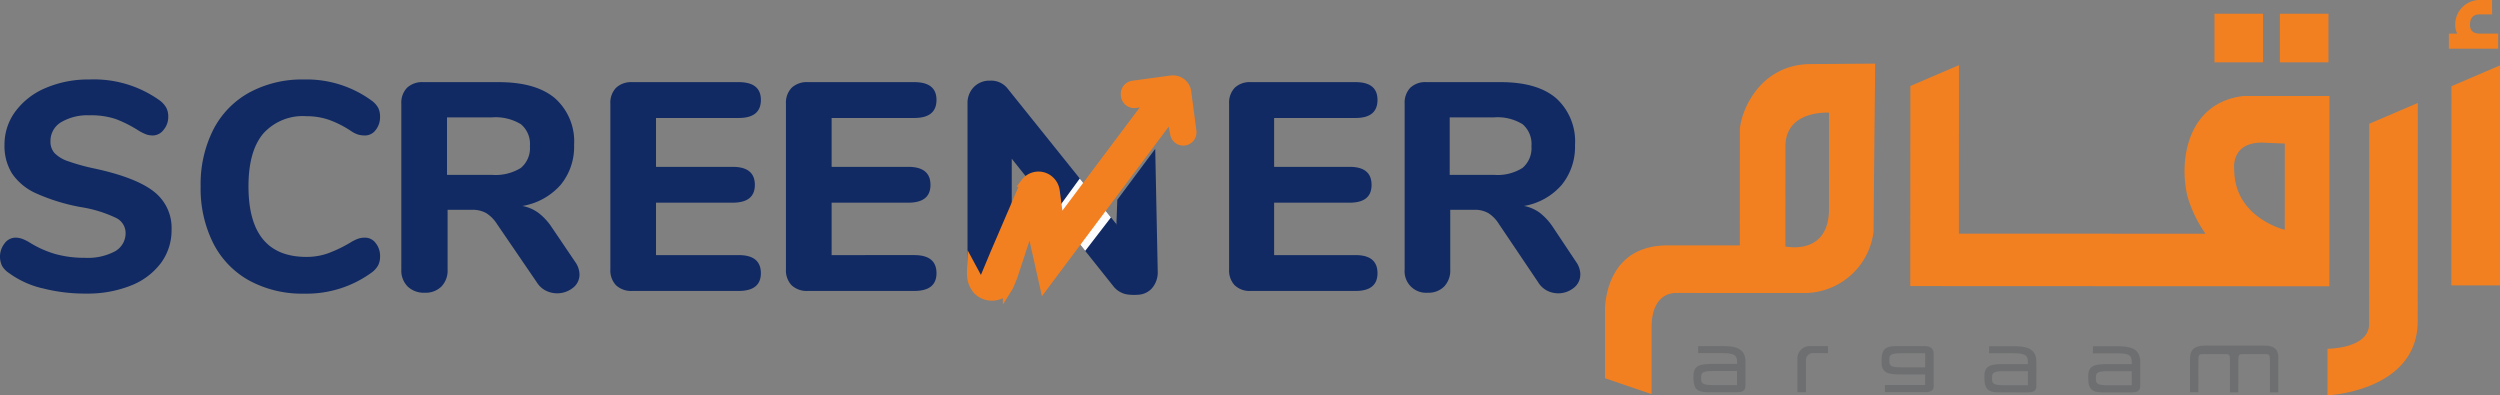 <svg xmlns="http://www.w3.org/2000/svg" width="299.001" height="47.282" viewBox="0 0 299.001 47.282">
  <rect x="0" y="0" width="299.001" height="47.282" fill="#808080" stroke="none"/>
  <g id="Group_140726" data-name="Group 140726" transform="translate(63.994 0)">
    <path id="Path_95873" data-name="Path 95873" d="M286.007,1.645l0,5.809,5.808,0,0-5.809ZM307.215,4.02h-1l0,1.8,5.9,0v-1.8h-2.185c-.8,0-1.186-.347-1.185-1.034,0-.842.385-1.262,1.111-1.262h1.528V0h-1.336a2.93,2.93,0,0,0-3.068,3.026,2.314,2.314,0,0,0,.235.995m-80.35,25.456L226.87,17.5c0-4.384,5.215-4.025,5.215-4.025l-.007,11.5c0,.118,0,.236,0,.352-.221,5.281-5.21,4.15-5.21,4.15M213.94,35.038l15.172.007a8.358,8.358,0,0,0,8.3-7.357c0-1.512.19-20.078.19-20.078l-8,.057c-6.167.231-8.18,6.137-8.182,7.937s-.007,13.748-.007,13.748l-8.655,0c-7.7,0-7.469,7.821-7.469,7.821l0,8.061,5.569,1.9,0-7.941c0-4.551,3.084-4.148,3.084-4.148m64.243-33.4,0,5.809,5.809,0,0-5.809Zm28.331,32.491,5.811,0,.008-26.315-5.807,2.491ZM280.546,20.254s-.473-3.2,3.321-3.2l2.729.118-.005,10.312s-6.047-1.422-6.045-7.23M241.8,34.216l50.123.022.009-22.753-10.31,0c-6.755.823-7.717,7.844-6.644,12.086a15.3,15.3,0,0,0,2.136,4.384l-29.5-.012s.009-19.789.009-20.147l-5.809,2.49Zm54.892-19.411-.012,23.944c0,2.965-4.979,2.963-4.979,2.963l0,5.57s10.788-.472,10.789-8.886c0,0,.012-25.721.012-26.08Z" transform="translate(-77.326 0)" fill="#f38020"/>
    <path id="Path_95874" data-name="Path 95874" d="M223.19,70.3v-.166c0-.563.2-.75,1.389-.749h2.9v1.68h-2.946c-1.212,0-1.346-.246-1.346-.764m5.3.84,0-2.876c0-1.724-1.388-1.867-2.811-1.867l-2.839,0-.007.848H225.6c1.408,0,1.879.149,1.879,1v.29l-2.86,0c-1.432,0-2.346.1-2.347,1.4v.349c0,1.158.408,1.631,1.648,1.631l3.557.006c.508,0,1.014-.092,1.014-.776" transform="translate(-83.725 -25.011)" fill="#6e6f71"/>
    <path id="Path_95875" data-name="Path 95875" d="M279.009,70.328v-.165c0-.563.2-.751,1.389-.75h2.9v1.679l-2.945,0c-1.214,0-1.346-.246-1.346-.763m5.3.84V68.292c0-1.723-1.386-1.867-2.808-1.867h-2.842l-.009.847h2.768c1.409,0,1.879.147,1.879,1v.292H280.44c-1.429,0-2.344.1-2.346,1.4v.347c0,1.161.407,1.633,1.649,1.634l3.557.005c.507,0,1.012-.093,1.013-.777" transform="translate(-104.751 -25.021)" fill="#6e6f71"/>
    <path id="Path_95876" data-name="Path 95876" d="M298.932,70.336V70.17c0-.562.2-.75,1.388-.749h2.9V71.1h-2.946c-1.213,0-1.345-.245-1.345-.763m5.305.839V68.3c0-1.724-1.386-1.867-2.809-1.867h-2.842l-.008.847h2.768c1.41,0,1.879.148,1.879,1v.29h-2.862c-1.431,0-2.343.1-2.343,1.4v.348c0,1.158.405,1.632,1.645,1.634l3.559,0c.506,0,1.014-.09,1.014-.777" transform="translate(-112.257 -25.024)" fill="#6e6f71"/>
    <path id="Path_95877" data-name="Path 95877" d="M260.635,67.268l2.943,0v1.678l-2.9,0c-1.186,0-1.387-.189-1.387-.755l0-.163c0-.517.132-.76,1.344-.76m3.955,3.987,0-3.964c0-.955-1.015-.875-1.015-.875h-3.557c-1.24,0-1.646.472-1.649,1.633V68.4c0,1.3.914,1.4,2.344,1.4h2.862v1.263l0,0-4.808,0,.005.85,4.888,0s.932.055.932-.655" transform="translate(-97.323 -25.017)" fill="#6e6f71"/>
    <path id="Path_95878" data-name="Path 95878" d="M242.214,71.915s0-3.782,0-4.049a1.478,1.478,0,0,1,1.469-1.469h2.191v.845H244.09a.839.839,0,0,0-.858.9l0,3.774Z" transform="translate(-91.236 -25.01)" fill="#6e6f71"/>
    <path id="Path_95879" data-name="Path 95879" d="M328.1,71.905V67.711c0-1.468-1.249-1.394-1.909-1.4l-6.861,0c-1.983,0-1.765,1.321-1.795,1.834l0,3.753,1,0,.01-3.988c0-.541.156-.584.593-.584h2.584c.439,0,.588.042.588.585V71.9h1.006l.006-3.986c0-.543.152-.584.588-.584h2.585c.436,0,.592.042.592.586l0,3.985Z" transform="translate(-119.606 -24.979)" fill="#6e6f71"/>
    <g id="Group_140730" data-name="Group 140730" transform="translate(-10414.994 12705.256)">
      <path id="Path_95851" data-name="Path 95851" d="M4.994,24.957A11.1,11.1,0,0,1,1.005,23.1a2.485,2.485,0,0,1-.772-.833A2.581,2.581,0,0,1,.557,19.59a1.63,1.63,0,0,1,1.276-.673,2.47,2.47,0,0,1,.771.124,4.879,4.879,0,0,1,.917.443,12.218,12.218,0,0,0,3.127,1.4,12.878,12.878,0,0,0,3.485.443,6.948,6.948,0,0,0,3.63-.779,2.479,2.479,0,0,0,1.257-2.232,2,2,0,0,0-1.168-1.771A15.16,15.16,0,0,0,9.7,15.269a23.167,23.167,0,0,1-5.336-1.63,6.878,6.878,0,0,1-2.911-2.373A6.19,6.19,0,0,1,.538,7.83,6.633,6.633,0,0,1,1.85,3.808a8.677,8.677,0,0,1,3.629-2.8A12.969,12.969,0,0,1,10.708,0a13.5,13.5,0,0,1,8.408,2.515,2.84,2.84,0,0,1,.773.868,2.3,2.3,0,0,1,.234,1.08,2.374,2.374,0,0,1-.557,1.56,1.63,1.63,0,0,1-1.276.672,2.463,2.463,0,0,1-.736-.106,5.129,5.129,0,0,1-.953-.46,15.2,15.2,0,0,0-2.713-1.382,9.157,9.157,0,0,0-3.143-.461,6.2,6.2,0,0,0-3.451.833A2.6,2.6,0,0,0,6.036,7.4a2.033,2.033,0,0,0,.486,1.4,4.026,4.026,0,0,0,1.617.975,24.917,24.917,0,0,0,3.217.886q4.887,1.061,7.024,2.727a5.479,5.479,0,0,1,2.139,4.57,6.586,6.586,0,0,1-1.276,4,8.214,8.214,0,0,1-3.593,2.691,13.985,13.985,0,0,1-5.373.957,20.321,20.321,0,0,1-5.282-.656" transform="translate(10351 -12695.75)" fill="#112a63"/>
      <path id="Path_95852" data-name="Path 95852" d="M33,24.054a10.559,10.559,0,0,1-4.312-4.463,14.555,14.555,0,0,1-1.51-6.8A14.451,14.451,0,0,1,28.691,6,10.583,10.583,0,0,1,33,1.56,13.235,13.235,0,0,1,39.543,0a13.193,13.193,0,0,1,8.121,2.551,2.68,2.68,0,0,1,.755.851,2.336,2.336,0,0,1,.216,1.062,2.45,2.45,0,0,1-.521,1.577,1.575,1.575,0,0,1-1.275.655,2.814,2.814,0,0,1-.881-.124,3.452,3.452,0,0,1-.845-.442A12.1,12.1,0,0,0,42.454,4.8a8.252,8.252,0,0,0-2.623-.408A6.352,6.352,0,0,0,34.638,6.5Q32.894,8.609,32.9,12.789q0,8.43,6.935,8.431a7.7,7.7,0,0,0,2.515-.408,15.921,15.921,0,0,0,2.766-1.328,5.235,5.235,0,0,1,.9-.443,2.546,2.546,0,0,1,.826-.124,1.577,1.577,0,0,1,1.275.655,2.453,2.453,0,0,1,.521,1.577,2.285,2.285,0,0,1-.234,1.08,2.625,2.625,0,0,1-.736.833,13.193,13.193,0,0,1-8.121,2.551A13.234,13.234,0,0,1,33,24.054" transform="translate(10347.819 -12695.75)" fill="#112a63"/>
      <path id="Path_95853" data-name="Path 95853" d="M77.108,23.359a1.985,1.985,0,0,1-.808,1.629,3.037,3.037,0,0,1-3.217.319,2.693,2.693,0,0,1-1.077-.992l-4.743-6.942a4.231,4.231,0,0,0-1.294-1.33,3.335,3.335,0,0,0-1.726-.407h-2.91v7.156a2.745,2.745,0,0,1-.737,2.019,2.679,2.679,0,0,1-1.994.744,2.79,2.79,0,0,1-2.048-.744,2.707,2.707,0,0,1-.755-2.019V2.955a2.565,2.565,0,0,1,.683-1.913,2.65,2.65,0,0,1,1.94-.673h9.019Q71.9.369,74.18,2.3a6.9,6.9,0,0,1,2.283,5.58,7.148,7.148,0,0,1-1.618,4.782,7.8,7.8,0,0,1-4.564,2.516,4.776,4.776,0,0,1,1.922.831A7.2,7.2,0,0,1,73.839,17.8l2.732,4.039a2.688,2.688,0,0,1,.537,1.522M70.1,10.625a3.085,3.085,0,0,0,1.077-2.6A3.076,3.076,0,0,0,70.1,5.4a5.848,5.848,0,0,0-3.486-.815H61.262v6.872h5.353a5.75,5.75,0,0,0,3.486-.832" transform="translate(10343.2 -12695.801)" fill="#112a63"/>
      <path id="Path_95854" data-name="Path 95854" d="M85.224,24.67a2.563,2.563,0,0,1-.683-1.913V2.955a2.565,2.565,0,0,1,.683-1.913,2.651,2.651,0,0,1,1.94-.673H99.885q2.658,0,2.659,2.125,0,2.162-2.659,2.161H90V10.5h9.163q2.66,0,2.659,2.161,0,2.124-2.659,2.125H90v6.269h9.883q2.658,0,2.659,2.161,0,2.125-2.659,2.125H87.164a2.644,2.644,0,0,1-1.94-.673" transform="translate(10339.459 -12695.801)" fill="#112a63"/>
      <path id="Path_95855" data-name="Path 95855" d="M109.537,24.67a2.563,2.563,0,0,1-.683-1.913V2.955a2.565,2.565,0,0,1,.683-1.913,2.651,2.651,0,0,1,1.94-.673H124.2q2.658,0,2.659,2.125,0,2.162-2.659,2.161h-9.883V10.5h9.163q2.66,0,2.659,2.161,0,2.124-2.659,2.125h-9.163v6.269H124.2q2.658,0,2.659,2.161,0,2.125-2.659,2.125H111.477a2.644,2.644,0,0,1-1.94-.673" transform="translate(10336.146 -12695.801)" fill="#112a63"/>
      <path id="Path_95856" data-name="Path 95856" d="M164.671,24.669A2.584,2.584,0,0,1,164,22.756V2.955a2.587,2.587,0,0,1,.673-1.913,2.591,2.591,0,0,1,1.913-.673h12.54q2.62,0,2.621,2.125,0,2.162-2.621,2.161h-9.742V10.5h9.033q2.622,0,2.621,2.161,0,2.124-2.621,2.125h-9.033v6.269h9.742q2.62,0,2.621,2.161,0,2.125-2.621,2.125h-12.54a2.584,2.584,0,0,1-1.913-.673" transform="translate(10334.002 -12695.801)" fill="#112a63"/>
      <path id="Path_95857" data-name="Path 95857" d="M209.316,23.359a2,2,0,0,1-.8,1.629,2.958,2.958,0,0,1-3.171.319,2.664,2.664,0,0,1-1.062-.992l-4.676-6.942a4.2,4.2,0,0,0-1.276-1.33,3.247,3.247,0,0,0-1.7-.407h-2.869v7.155a2.767,2.767,0,0,1-.726,2.019,2.621,2.621,0,0,1-1.966.744,2.567,2.567,0,0,1-2.763-2.763V2.955a2.587,2.587,0,0,1,.673-1.913A2.59,2.59,0,0,1,190.9.369h8.891q4.391,0,6.642,1.93a6.95,6.95,0,0,1,2.25,5.58,7.213,7.213,0,0,1-1.595,4.782,7.654,7.654,0,0,1-4.5,2.516,4.672,4.672,0,0,1,1.9.831,7.161,7.161,0,0,1,1.612,1.789l2.692,4.039a2.708,2.708,0,0,1,.53,1.522M202.41,10.624a3.105,3.105,0,0,0,1.062-2.6A3.1,3.1,0,0,0,202.41,5.4a5.7,5.7,0,0,0-3.437-.815h-5.278v6.872h5.278a5.606,5.606,0,0,0,3.437-.832" transform="translate(10330.689 -12695.801)" fill="#112a63"/>
      <g id="Group_140731" data-name="Group 140731" transform="translate(1.031)">
        <path id="Path_95858" data-name="Path 95858" d="M155.5,22.978a2.769,2.769,0,0,1-.749,2.02,2.6,2.6,0,0,1-1.952.769,2.659,2.659,0,0,1-2.117-.93L138.458,9.5V22.978a2.854,2.854,0,0,1-.712,2.02,2.484,2.484,0,0,1-1.916.769A2.538,2.538,0,0,1,133.9,25a2.807,2.807,0,0,1-.731-2.02V2.917a2.724,2.724,0,0,1,.749-1.984,2.6,2.6,0,0,1,1.952-.769,2.49,2.49,0,0,1,2.08.93l12.225,15.233" transform="translate(10332.516 -12695.773)" fill="#112a63"/>
        <path id="Path_95859" data-name="Path 95859" d="M145.233,18.132l2.364,3.045,3.142-3.761-2.35-2.956Z" transform="translate(10330.874 -12697.719)" fill="#fcfcfc"/>
        <path id="Path_184305" data-name="Path 184305" d="M145.141,17.92l3.635,4.565,3.078-4-3.729-4.655Z" transform="translate(10330.984 -12697.736)" fill="#fcfcfc"/>
        <path id="Path_184307" data-name="Path 184307" d="M138,9.6l.3,14.65a2.927,2.927,0,0,1-.691,2.029,2.371,2.371,0,0,1-1.86.773,2.421,2.421,0,0,1-1.877-.773,2.877,2.877,0,0,1-.709-2.029l.3-8.555" transform="translate(10350.134 -12697.057)" fill="#112a63"/>
        <path id="Path_184310" data-name="Path 184310" d="M147.736,20.392v1.681l4.8-6.284-.179-1.162Z" transform="translate(10334.793 -12702.977)" fill="#fcfcfc"/>
        <path id="Path_184311" data-name="Path 184311" d="M26.932,1.6,27.3,6.28a1.082,1.082,0,1,1-2.156.188V6.46l-.284-2.05L8.627,23.9,7.37,16.474,5.008,22.559l-.53,1.115-.29.418a2.476,2.476,0,0,1-3.543-.106A2.969,2.969,0,0,1,0,22.291c-.022-.275.067-1.3.067-1.3L.7,22.329s.534,1.229.564.753l1.658-3.459,4.064-8.236a2.033,2.033,0,0,1,2.9-.24,2.105,2.105,0,0,1,.718,1.426l.291,3.654,6.708-8.035.792-.948L22.332,2.53l-1.657.138a1.09,1.09,0,0,1-1.168-1.01L19.5,1.575A1.1,1.1,0,0,1,20.494.388l4.6-.382a1.722,1.722,0,0,1,1.846,1.6" transform="translate(10464.968 -12694.42) rotate(-3)" fill="#f38020" stroke="#f38020" stroke-width="1"/>
      </g>
    </g>
  </g>
</svg>
